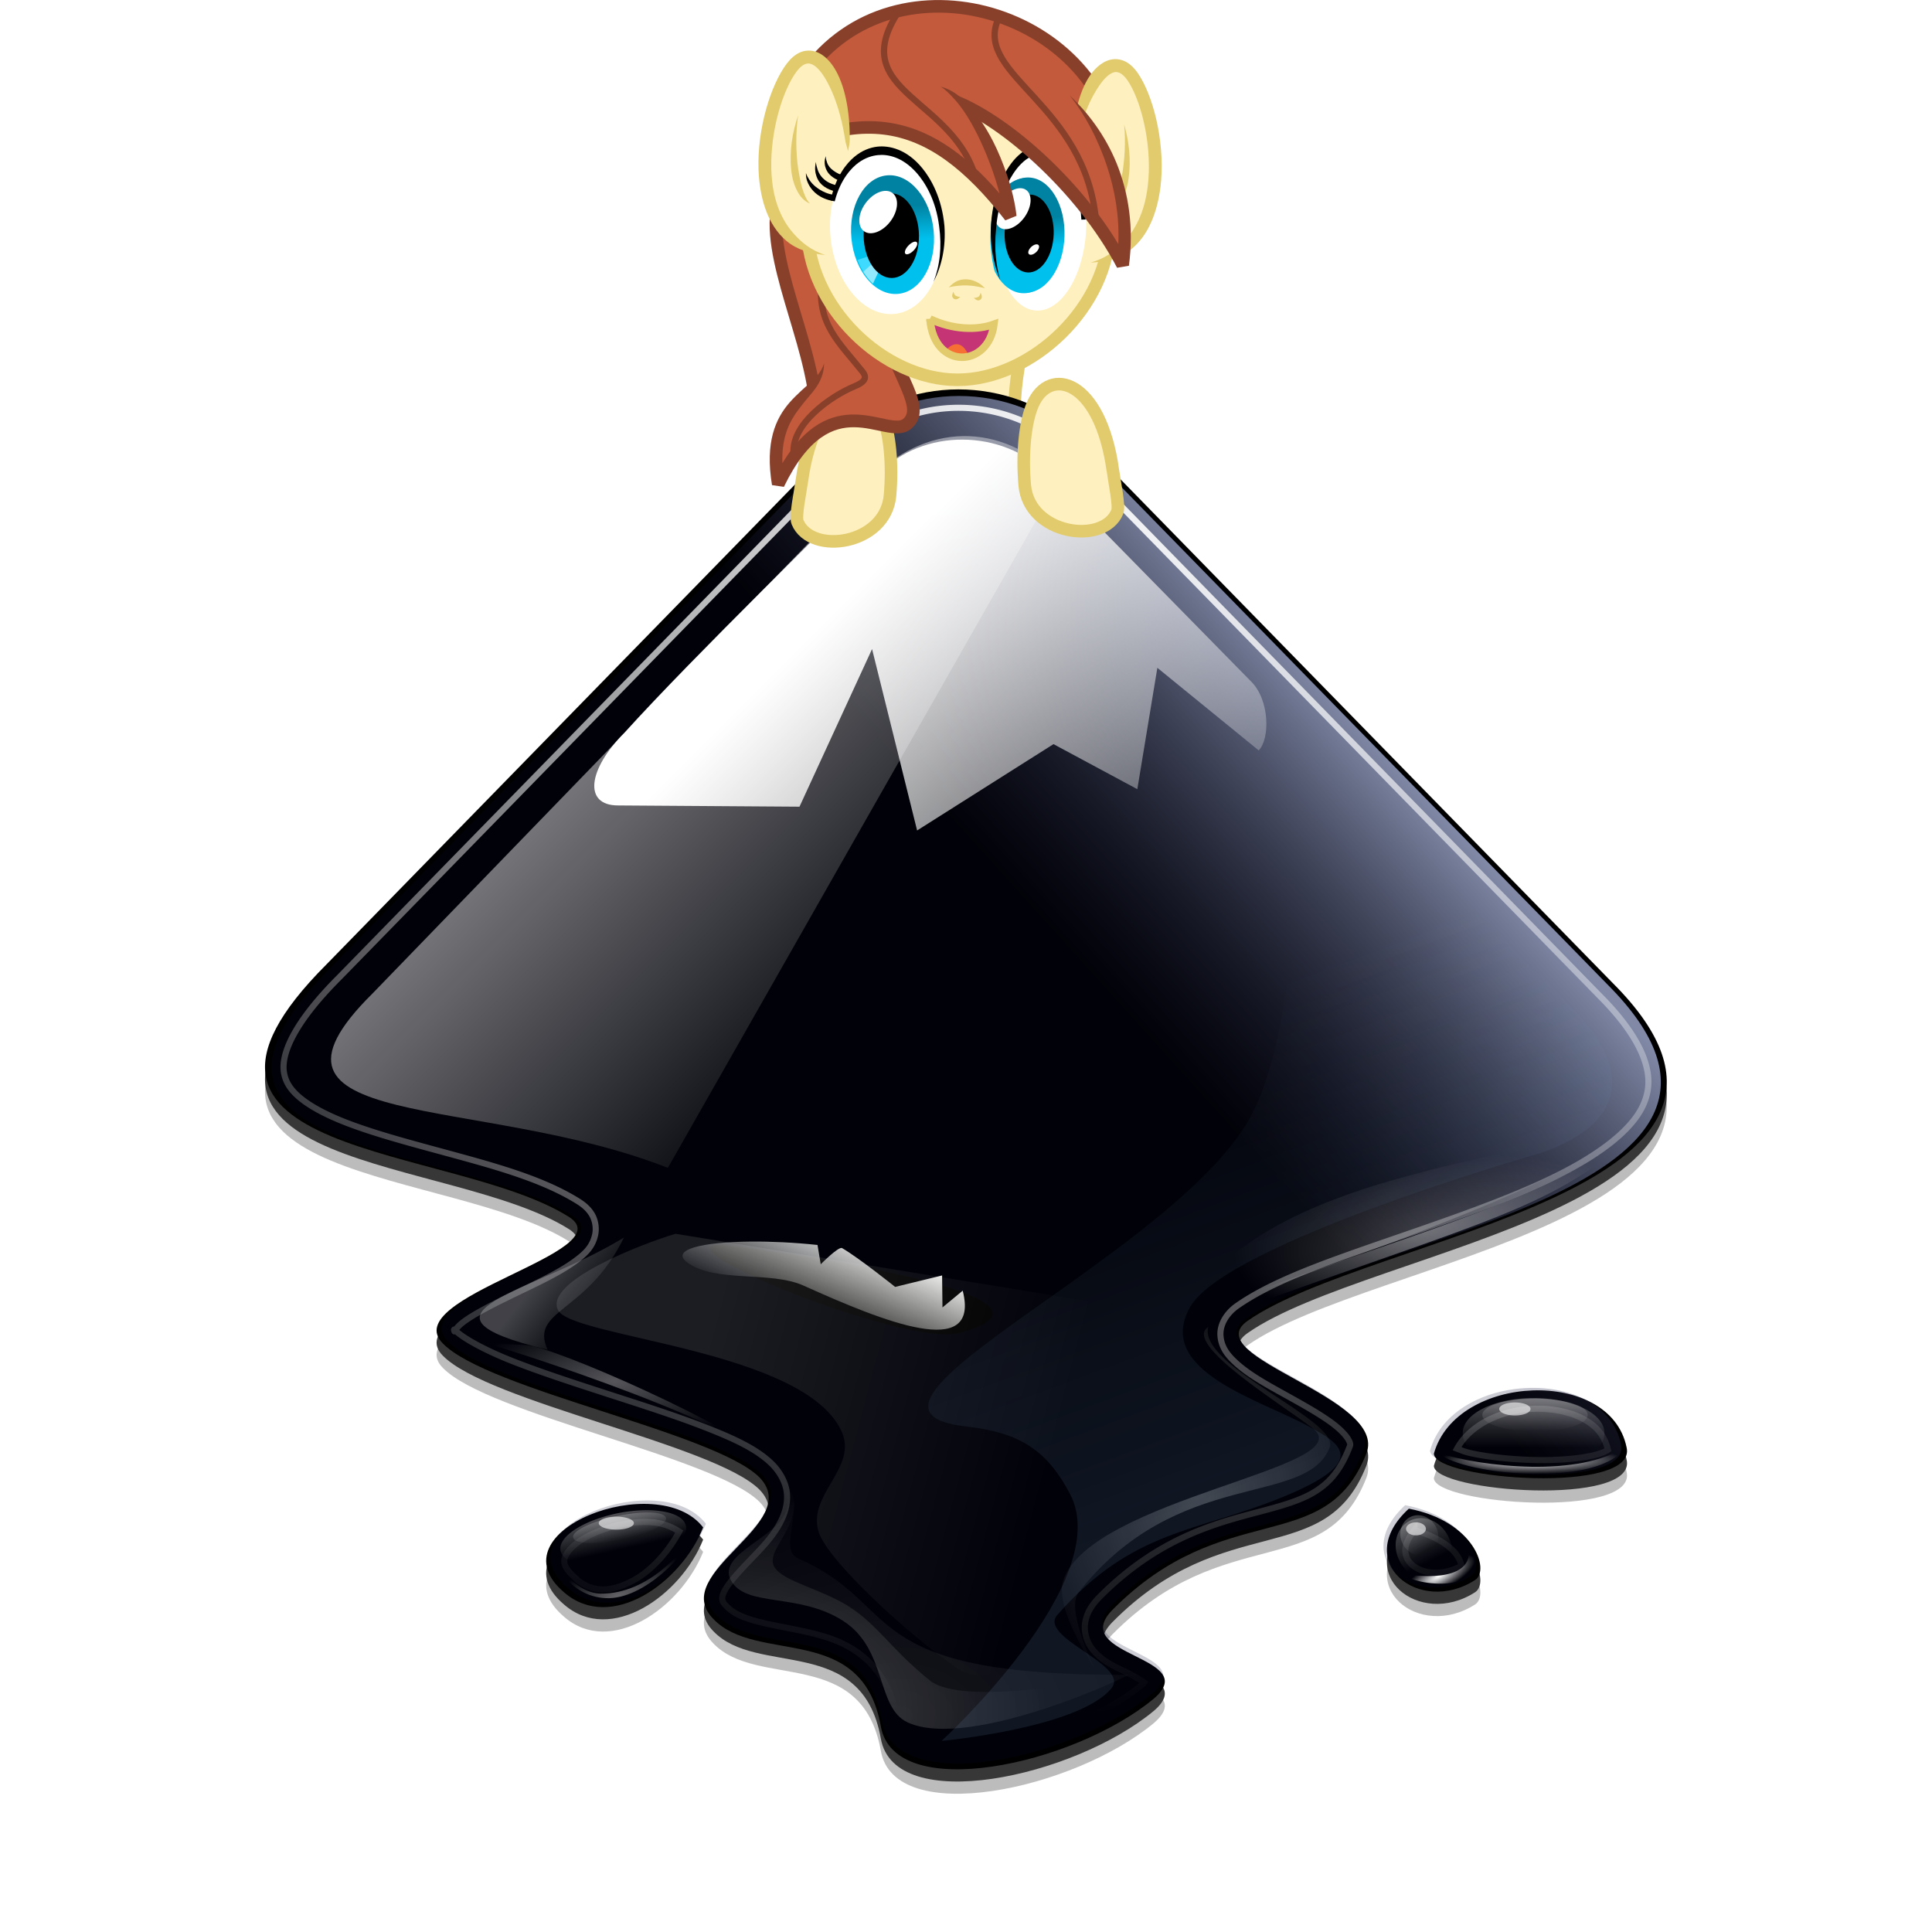 <svg xmlns="http://www.w3.org/2000/svg" id="svg2" xmlns:xlink="http://www.w3.org/1999/xlink" viewBox="0 0 128 128" version="1"><defs id="defs4"><linearGradient id="WhiteTransparent" gradientUnits="userSpaceOnUse"><stop id="stop7" offset="0" stop-color="#fff"/><stop id="stop9" offset="1" stop-color="#fff" stop-opacity="0"/></linearGradient><linearGradient id="liquidSpecular" x2="0" y1="128" y2="76" gradientUnits="userSpaceOnUse" xlink:href="#WhiteTransparent"/><linearGradient id="sideSpecular" x1="80" x2="60" y1="20" y2="40" gradientUnits="userSpaceOnUse" xlink:href="#WhiteTransparent"/><clipPath id="clipoutline1"><path id="outline1" d="M54.1 12.5L12.9 54.7C-2.7 70.3 23 69 32.3 74.9c4.3 2.8-13.8 6.4-10.1 10.1 3.6 3.7 21.7 7.1 25.3 10.7 3.6 3.7-7.3 7.6-3.7 11.3 3.5 3.7 11.9.2 13.4 8.6 1.1 6.2 15.4 3.1 21.8-2.2 4-3.4-6.9-3.4-3.3-7.1 9-9.1 17-4.1 20.3-12.5 1.8-4.5-13.6-7.7-9.5-10.6 9.8-6.9 45.8-10.4 29.2-27L73 12.5c-5.3-5-14-5-18.9 0zm-9.9 64.7c.9 0 30.8 4 19.3 7.1-4.4 1.2-24.6-7.1-19.3-7.1zm57.2 16.6c0 2.1 16.3 3.3 15.4-.5-1.3-6.4-13.6-5.9-15.4.5zm-69.5 11.1c3.7 3.2 9.3-.7 11.1-5.2-3.6-4.7-16.9.3-11.1 5.2zm67.5-6.7c-4.6 4.2.8 8.6 5.3 5.7 1.2-.8-.1-4.7-5.3-5.7z"/></clipPath><linearGradient id="linearGradient9175" x1="82.119" x2="60" y1="20" y2="40" gradientUnits="userSpaceOnUse" xlink:href="#linearGradient5785"/><linearGradient id="linearGradient5785" gradientUnits="userSpaceOnUse"><stop id="stop5787" offset="0" stop-color="#c0cdf9"/><stop id="stop5789" offset="1" stop-color="#07092d" stop-opacity=".288"/></linearGradient><filter id="filter8490" color-interpolation-filters="sRGB"><feGaussianBlur id="feGaussianBlur8492" stdDeviation="2.416"/></filter><filter id="filter6017-3" color-interpolation-filters="sRGB"><feGaussianBlur id="feGaussianBlur6019-9" stdDeviation=".805"/></filter><filter id="filter6031-0" color-interpolation-filters="sRGB"><feGaussianBlur id="feGaussianBlur6033-8" stdDeviation="3.49"/></filter><linearGradient id="linearGradient9175-3" x1="82.119" x2="60" y1="20" y2="40" gradientUnits="userSpaceOnUse" xlink:href="#linearGradient5785-8"/><linearGradient id="linearGradient5785-8" gradientUnits="userSpaceOnUse"><stop id="stop5787-7" offset="0" stop-color="#c0cdf9"/><stop id="stop5789-3" offset="1" stop-color="#07092d" stop-opacity=".288"/></linearGradient><clipPath id="clipPath9086-1"><use id="use9088-0" width="400" height="300" fill="#fff" xlink:href="#outline1" opacity=".25"/></clipPath><filter id="filter8490-0" color-interpolation-filters="sRGB"><feGaussianBlur id="feGaussianBlur8492-5" stdDeviation="2.416"/></filter><linearGradient id="shinySpecular-0" x1="33" x2="58" y1="35" y2="60" gradientTransform="matrix(1.009 0 0 1.009 -.39 -.383)" gradientUnits="userSpaceOnUse" xlink:href="#WhiteTransparent-3"/><linearGradient id="WhiteTransparent-3" gradientUnits="userSpaceOnUse"><stop id="stop7606-1" offset="0" stop-color="#fff"/><stop id="stop7608-8" offset="1" stop-color="#fff" stop-opacity="0"/></linearGradient><linearGradient id="IcecapTip-0" x1="60" x2="90" y1="20" y2="50" gradientUnits="userSpaceOnUse" xlink:href="#WhiteTransparent-3"/><radialGradient id="radialGradient9177-1" cx="116.31" cy="250.897" r="30.6" gradientTransform="matrix(1.57 0 0 1.051 -75.5 -22.096)" gradientUnits="userSpaceOnUse" xlink:href="#linearGradient8568-7" fy="250.897" fx="116.31"/><linearGradient id="linearGradient8568-7"><stop id="stop8570-9" offset="0" stop-color="#fff"/><stop id="stop8572-1" offset="1" stop-color="#fff" stop-opacity="0"/></linearGradient><radialGradient id="radialGradient8574-0" cx="132.444" cy="251.994" r="30.6" gradientTransform="matrix(2.003 0 0 1.341 -132.875 -95.166)" gradientUnits="userSpaceOnUse" xlink:href="#linearGradient8568-7" fy="251.994" fx="132.444"/><filter id="filter8732-3" width="1.156" height="1.228" x="-.078" y="-.114" color-interpolation-filters="sRGB"><feGaussianBlur id="feGaussianBlur8734-5" stdDeviation="1.958"/></filter><radialGradient id="radialGradient8744-9" cx="210.25" cy="168.5" r="34.25" gradientTransform="matrix(1 0 0 .423 0 97.164)" gradientUnits="userSpaceOnUse" xlink:href="#linearGradient8738-4" fy="168.5" fx="210.25"/><linearGradient id="linearGradient8738-4"><stop id="stop8740-8" offset="0" stop-color="#fff"/><stop id="stop8742-4" offset="1" stop-color="#fff" stop-opacity="0"/></linearGradient><radialGradient id="radialGradient8768-6" cx="217.5" cy="182.082" r="34.25" gradientTransform="matrix(1 0 0 .423 0 97.164)" gradientUnits="userSpaceOnUse" xlink:href="#linearGradient8738-4" fy="182.082" fx="217.5"/><filter id="filter8764-9" width="1.149" height="1.351" x="-.074" y="-.175" color-interpolation-filters="sRGB"><feGaussianBlur id="feGaussianBlur8766-2" stdDeviation="2.12"/></filter><linearGradient id="linearGradient8912-9" x1="231.625" x2="231.75" y1="195.188" y2="201.5" gradientUnits="userSpaceOnUse" xlink:href="#linearGradient8866-0"/><linearGradient id="linearGradient8866-0"><stop id="stop8868-3" offset="0" stop-color="#fff"/><stop id="stop8870-0" offset="1" stop-color="#fff" stop-opacity="0"/></linearGradient><linearGradient id="linearGradient8910-3" x1="231.376" x2="231.376" y1="195.621" y2="200.071" gradientUnits="userSpaceOnUse" xlink:href="#linearGradient8866-0"/><filter id="filter8906-3" width="1.171" height="1.556" x="-.085" y="-.278" color-interpolation-filters="sRGB"><feGaussianBlur id="feGaussianBlur8908-7" stdDeviation=".565"/></filter><radialGradient id="radialGradient8922-9" cx="228.219" cy="204.832" r="14.094" gradientTransform="matrix(1 0 0 .148 0 174.57)" gradientUnits="userSpaceOnUse" xlink:href="#linearGradient8916-4" fy="204.832" fx="228.219"/><linearGradient id="linearGradient8916-4"><stop id="stop8918-9" offset="0" stop-color="#fff"/><stop id="stop8920-9" offset="1" stop-color="#fff" stop-opacity="0"/></linearGradient><filter id="filter8980-1" width="1.14" height="1.946" x="-.07" y="-.473" color-interpolation-filters="sRGB"><feGaussianBlur id="feGaussianBlur8982-9" stdDeviation=".821"/></filter><linearGradient id="linearGradient8990-4" x1="231.625" x2="231.75" y1="195.188" y2="201.5" gradientUnits="userSpaceOnUse" xlink:href="#linearGradient8866-0"/><linearGradient id="linearGradient8992-2" x1="231.376" x2="231.376" y1="195.621" y2="200.071" gradientUnits="userSpaceOnUse" xlink:href="#linearGradient8866-0"/><radialGradient id="radialGradient8994-0" cx="228.219" cy="204.832" r="14.094" gradientTransform="matrix(1 0 0 .148 0 174.57)" gradientUnits="userSpaceOnUse" xlink:href="#linearGradient8916-4" fy="204.832" fx="228.219"/><radialGradient id="radialGradient9004-6" cx="89.875" cy="187.869" r="22.75" gradientTransform="matrix(1 0 0 .407 0 115.76)" gradientUnits="userSpaceOnUse" xlink:href="#linearGradient8998-5" fy="187.869" fx="89.875"/><linearGradient id="linearGradient8998-5"><stop id="stop9000-9" offset="0" stop-color="#fff" stop-opacity=".33"/><stop id="stop9002-5" offset="1" stop-color="#fff" stop-opacity="0"/></linearGradient><linearGradient id="linearGradient9023-6" x1="231.625" x2="231.75" y1="195.188" y2="201.5" gradientUnits="userSpaceOnUse" xlink:href="#linearGradient8866-0"/><linearGradient id="linearGradient9025-1" x1="231.376" x2="231.376" y1="195.621" y2="200.071" gradientUnits="userSpaceOnUse" xlink:href="#linearGradient8866-0"/><radialGradient id="radialGradient9046-1" cx="90.281" cy="230.836" r="10.469" gradientTransform="matrix(1.185 -.328 .123 .443 -45.068 152.922)" gradientUnits="userSpaceOnUse" xlink:href="#linearGradient9040-4" fy="230.836" fx="90.281"/><linearGradient id="linearGradient9040-4"><stop id="stop9042-3" offset="0" stop-color="#fff"/><stop id="stop9044-7" offset="1" stop-color="#fff" stop-opacity="0"/></linearGradient><filter id="filter9068-2" width="1.152" height="1.331" x="-.076" y="-.166" color-interpolation-filters="sRGB"><feGaussianBlur id="feGaussianBlur9070-7" stdDeviation=".665"/></filter><radialGradient id="radialGradient11553-3" cx="68.4" cy="21.226" r="54.783" gradientTransform="matrix(1.722 0 0 1.695 -49.395 -14.078)" gradientUnits="userSpaceOnUse" xlink:href="#linearGradient9286-3" fy="21.226" fx="68.4"/><linearGradient id="linearGradient9286-3"><stop id="stop9288-9" offset="0" stop-color="#fff"/><stop id="stop9290-2" offset="1" stop-color="#fff" stop-opacity="0"/></linearGradient><filter id="filter9298-4" color-interpolation-filters="sRGB"><feGaussianBlur id="feGaussianBlur9300-4" stdDeviation=".326"/></filter><linearGradient id="linearGradient5905-4" x1="95.5" x2="153.5" y1="208.164" y2="223.5" gradientUnits="userSpaceOnUse" xlink:href="#linearGradient5899-9"/><linearGradient id="linearGradient5899-9"><stop id="stop5901-9" offset="0" stop-color="#fff"/><stop id="stop5903-3" offset="1" stop-color="#fff" stop-opacity="0"/></linearGradient><filter id="filter5983-8" width="1.165" height="1.245" x="-.083" y="-.122" color-interpolation-filters="sRGB"><feGaussianBlur id="feGaussianBlur5985-3" stdDeviation="3.687"/></filter><linearGradient id="linearGradient5801-2" x1="57.225" x2="53.632" y1="76.246" y2="84.48" gradientTransform="matrix(.885 0 0 .885 5.177 9.23)" gradientUnits="userSpaceOnUse" xlink:href="#linearGradient5793-9"/><linearGradient id="linearGradient5793-9"><stop id="stop5795-5" offset="0" stop-color="#eeeeec"/><stop id="stop5797-4" offset="1" stop-color="#eeeeec" stop-opacity="0"/></linearGradient><radialGradient id="radialGradient5811-3" cx="181.227" cy="214.551" r="22.466" gradientTransform="matrix(1.351 0 0 1.718 -63.706 -153.956)" gradientUnits="userSpaceOnUse" xlink:href="#linearGradient5805-9" fy="214.551" fx="181.227"/><linearGradient id="linearGradient5805-9"><stop id="stop5807-4" offset="0" stop-color="#fff"/><stop id="stop5809-9" offset="1" stop-color="#fff" stop-opacity="0"/></linearGradient><filter id="filter5845-5" color-interpolation-filters="sRGB"><feGaussianBlur id="feGaussianBlur5847-5" stdDeviation="1.241"/></filter><linearGradient id="linearGradient5822-7" x1="73.712" x2="82.754" y1="180.476" y2="187.66" gradientTransform="matrix(.493 0 0 .493 -6 -9.723)" gradientUnits="userSpaceOnUse" xlink:href="#WhiteTransparent-3"/><linearGradient id="linearGradient10981-3-9"><stop id="stop10983-2-0" offset="0" stop-color="#729fcf"/><stop id="stop10985-3-7" offset="1" stop-color="#729fcf" stop-opacity="0"/></linearGradient><filter id="filter10997-7-2" color-interpolation-filters="sRGB"><feGaussianBlur id="feGaussianBlur10999-0-7" stdDeviation="2.77"/></filter><linearGradient id="linearGradient1539" x1="180.813" x2="153.7" y1="217.5" y2="144.5" gradientTransform="translate(-130.166 -83.353)" gradientUnits="userSpaceOnUse" xlink:href="#linearGradient10981-3-9"/><clipPath id="clipPath1385"><ellipse id="use1387" cx="513.929" cy="409.505" fill="#fff" ry="50.357" rx="37.143" transform="matrix(.698 -.074 .077 .723 104.877 149.22)"/></clipPath><clipPath id="clipPath1381"><ellipse id="use1383" cx="513.929" cy="409.505" fill="#fff" ry="50.357" rx="37.143" transform="matrix(.841 -.091 .074 1.095 33.667 1.396)"/></clipPath><clipPath id="clipPath1355"><ellipse id="use1357" cx="508.864" cy="412.178" fill="url(#linearGradient1769)" ry="31.05" rx="21.915" transform="matrix(1.631 -.128 .128 1.63 -504.888 -236.517)" clip-path="url(#clipPath1385)"/></clipPath><clipPath id="clipPath1351"><ellipse id="use1353" cx="508.864" cy="412.178" fill="url(#linearGradient1765)" ry="31.05" rx="21.915" transform="matrix(1.631 -.128 .128 1.63 -504.888 -236.517)" clip-path="url(#clipPath1385)"/></clipPath><clipPath id="clipPath1240"><path id="use1242" fill="#fff" d="M605.724 452.595c-6.62.222-11.124-21.816-10.533-48.135.592-26.32 10.944-48.772 17.565-48.572 18.86.568 15.143 73.205 10.6 98.874-4.876.58-8.68-.52-17.63-2.167z"/></clipPath><clipPath id="clipPath1236"><path id="use1238" fill="#fff" d="M607.386 447.687c-5.217.16-8.706-17.53-8.17-38.642.536-21.11 8.752-39.095 13.968-38.917 14.86.508 11.735 58.766 8.087 79.346-3.842.452-6.837-.442-13.884-1.787z"/></clipPath><clipPath id="clipPath1185"><ellipse id="use1187" cx="605.839" cy="421.774" fill="url(#linearGradient1777)" ry="44.116" rx="20.606" transform="rotate(-1.74 -1516.276 4947.428)" clip-path="url(#clipPath1240)"/></clipPath><clipPath id="clipPath1181"><ellipse id="use1183" cx="605.839" cy="421.774" fill="url(#linearGradient1773)" ry="44.116" rx="20.606" transform="rotate(-1.74 -1516.276 4947.428)" clip-path="url(#clipPath1240)"/></clipPath><linearGradient id="linearGradient1061"><stop id="stop1063" offset="0" stop-color="#0083a2"/><stop id="stop1065" offset="1" stop-color="#00c0ee"/></linearGradient><linearGradient id="linearGradient1765" x1="506.704" x2="506.704" y1="401.673" y2="419.593" xlink:href="#linearGradient1061" gradientUnits="userSpaceOnUse"/><linearGradient id="linearGradient1769" x1="506.704" x2="506.704" y1="401.673" y2="419.593" xlink:href="#linearGradient1061" gradientUnits="userSpaceOnUse"/><linearGradient id="linearGradient1773" x1="609.627" x2="609.627" y1="415.208" y2="434.401" xlink:href="#linearGradient1061" gradientUnits="userSpaceOnUse"/><linearGradient id="linearGradient1777" x1="609.627" x2="609.627" y1="415.208" y2="434.401" xlink:href="#linearGradient1061" gradientUnits="userSpaceOnUse"/><clipPath id="clipPath4578"><use id="use4580" width="1" height="1" transform="matrix(2.974 -.201 .201 2.974 310.277 303.046)" xlink:href="#path1567"/></clipPath><clipPath id="clipPath4582"><use id="use4584" width="1" height="1" transform="matrix(2.974 -.201 .201 2.974 310.277 303.046)" xlink:href="#path1567"/></clipPath><clipPath id="clipPath4588"><use id="use4590" width="1" height="1" transform="matrix(2.961 -.345 .345 2.961 313.16 310.127)" xlink:href="#path1612"/></clipPath><clipPath id="clipPath4592"><use id="use4594" width="1" height="1" transform="matrix(2.961 -.345 .345 2.961 313.16 310.127)" xlink:href="#path1612"/></clipPath><clipPath id="clipPath4605"><use id="use4607" width="1" height="1" transform="matrix(2.979 -.094 .094 2.979 308.993 292.573)" xlink:href="#path1648"/></clipPath><linearGradient id="linearGradient4922" x1="480.22" x2="479.825" y1="266.604" y2="274.537" gradientUnits="userSpaceOnUse" xlink:href="#linearGradient1061"/><linearGradient id="linearGradient4924" x1="513.699" x2="514.564" y1="267.169" y2="273.748" gradientUnits="userSpaceOnUse" xlink:href="#linearGradient1061"/></defs><style id="style26"/><g id="g4719" transform="matrix(.834 0 0 .834 10.613 19.75)"><path id="path4655" fill="#c35a3c" stroke="#89402b" d="M48.967-6.836c-.562 4.55 3.36 11.52 3.138 16.705l8.74-.464L55.53-6.47z"/><path id="path4112" fill="#fff0bf" stroke="#e1cb6d" d="M58.214 4.465c.683 3.754-.22 7.854-.653 11.102l10.83-.01c-.25-3.335-1.02-6.037-.064-10.847"/><g id="g9139" transform="matrix(.994 0 0 .994 .39 -1.445)" enable-background="new"><g id="g6035" opacity=".783"><path id="path5987" d="M54.1 12.988l-41.2 42.2c-15.6 15.6 10.1 14.3 19.4 20.2 4.3 2.8-13.8 6.4-10.1 10.1 3.6 3.7 21.7 7.1 25.3 10.7 3.6 3.7-7.3 7.6-3.7 11.3 3.5 3.7 11.9.2 13.4 8.6 1.1 6.2 15.4 3.1 21.8-2.2 4-3.4-6.9-3.4-3.3-7.1 9-9.1 17-4.1 20.3-12.5 1.8-4.5-13.6-7.7-9.5-10.6 9.8-6.9 45.8-10.4 29.2-27L73 12.988c-5.3-5-14-5-18.9 0zm47.3 81.3c0 2.1 16.3 3.3 15.4-.5-1.3-6.4-13.6-5.9-15.4.5zm-69.5 11.1c3.7 3.2 9.3-.7 11.1-5.2-3.6-4.7-16.9.3-11.1 5.2zm67.5-6.7c-4.6 4.2.8 8.6 5.3 5.7 1.2-.8-.1-4.7-5.3-5.7z" filter="url(#filter6017-3)" transform="translate(0 .488)"/><path id="path6021" d="M54.1 13.965l-41.2 42.2c-15.6 15.6 10.1 14.3 19.4 20.2 4.3 2.8-13.8 6.4-10.1 10.1 3.6 3.7 21.7 7.1 25.3 10.7 3.6 3.7-7.3 7.6-3.7 11.3 3.5 3.7 11.9.2 13.4 8.6 1.1 6.2 15.4 3.1 21.8-2.2 4-3.4-6.9-3.4-3.3-7.1 9-9.1 17-4.1 20.3-12.5 1.8-4.5-13.6-7.7-9.5-10.6 9.8-6.9 45.8-10.4 29.2-27L73 13.965c-5.3-5-14-5-18.9 0zm47.3 81.3c0 2.1 16.3 3.3 15.4-.5-1.3-6.4-13.6-5.9-15.4.5zm-69.5 11.1c3.7 3.2 9.3-.7 11.1-5.2-3.6-4.7-16.9.3-11.1 5.2zm67.5-6.7c-4.6 4.2.8 8.6 5.3 5.7 1.2-.8-.1-4.7-5.3-5.7z" opacity=".576" filter="url(#filter6031-0)" transform="translate(0 .488)"/></g><path id="use7631" d="M54.1 12.5L12.9 54.7C-2.7 70.3 23 69 32.3 74.9c4.3 2.8-13.8 6.4-10.1 10.1 3.6 3.7 21.7 7.1 25.3 10.7 3.6 3.7-7.3 7.6-3.7 11.3 3.5 3.7 11.9.2 13.4 8.6 1.1 6.2 15.4 3.1 21.8-2.2 4-3.4-6.9-3.4-3.3-7.1 9-9.1 17-4.1 20.3-12.5 1.8-4.5-13.6-7.7-9.5-10.6 9.8-6.9 45.8-10.4 29.2-27L73 12.5c-5.3-5-14-5-18.9 0zm47.3 81.3c0 2.1 16.3 3.3 15.4-.5-1.3-6.4-13.6-5.9-15.4.5zm-69.5 11.1c3.7 3.2 9.3-.7 11.1-5.2-3.6-4.7-16.9.3-11.1 5.2zm67.5-6.7c-4.6 4.2.8 8.6 5.3 5.7 1.2-.8-.1-4.7-5.3-5.7z"/><path id="use7639" fill="none" d="M54.1 12.5L12.9 54.7C-2.7 70.3 23 69 32.3 74.9c4.3 2.8-13.8 6.4-10.1 10.1 3.6 3.7 21.7 7.1 25.3 10.7 3.6 3.7-7.3 7.6-3.7 11.3 3.5 3.7 11.9.2 13.4 8.6 1.1 6.2 15.4 3.1 21.8-2.2 4-3.4-6.9-3.4-3.3-7.1 9-9.1 17-4.1 20.3-12.5 1.8-4.5-13.6-7.7-9.5-10.6 9.8-6.9 45.8-10.4 29.2-27L73 12.5c-5.3-5-14-5-18.9 0zm47.3 81.3c0 2.1 16.3 3.3 15.4-.5-1.3-6.4-13.6-5.9-15.4.5zm-69.5 11.1c3.7 3.2 9.3-.7 11.1-5.2-3.6-4.7-16.9.3-11.1 5.2zm67.5-6.7c-4.6 4.2.8 8.6 5.3 5.7 1.2-.8-.1-4.7-5.3-5.7z"/><use id="use7641" width="400" height="300" fill="url(#linearGradient9175-3)" transform="matrix(.991 0 0 .991 .605 .604)" clip-path="url(#clipPath9086-1)" xlink:href="#outline1" opacity=".67" filter="url(#filter8490-0)"/><path id="path7643" fill="url(#shinySpecular-0)" d="M16.565 57.04C5.363 68.14 25.042 65.01 40.18 70.965l31.285-55c-4.743-4.844-10.798-4.44-15.138 0z" opacity=".505"/><path id="icecap" fill="url(#IcecapTip-0)" d="M70.5 15.5l16.3 16.6c1.5 1.5 1.5 4.6.6 5.5L79.3 31l-1.6 9.7-6.7-3.6L60.1 44l-3.6-14.5-5.8 12.6-14.5-.1c-2.8 0-2.4-2.9.5-5.8 5.7-6.3 16.8-17 20.3-20.7 3.6-3.7 9.9-3.6 13.5 0z"/><path id="path8566" fill="url(#radialGradient9177-1)" fill-rule="evenodd" d="M113 203.5s3.34 5.1 3 7.5c-.668 4.71-10.81 7.058-8.563 11.25 2.22 4.14 10.222 1.794 16.938 6.125 6.688 4.313 4.89 13.1 9.75 15.313 9.48 4.312 34.375-7.438 33.125-7.188s-24.57 5.095-29.82.845c-5.986-4.845-7.702-8.23-12.118-11.095-4.137-2.685-9.95-3.78-11.302-5.98-1.353-2.197 2.71-5.033 2.99-9.27.17-2.544-4-7.5-4-7.5z" transform="matrix(.53 0 0 .53 -11.722 -13.864)" opacity=".217"/><path id="path8718" fill="url(#radialGradient8574-0)" fill-rule="evenodd" d="M113 203.5s3.34 5.1 3 7.5c-.668 4.71-10.81 7.058-8.563 11.25 2.22 4.14 10.222 1.794 16.938 6.125 6.688 4.313 4.89 13.1 9.75 15.313 9.48 4.312 34.375-7.438 33.125-7.188-41.34.157-33.625-10.495-49.563-17.5-2.303-1.012-.968-3.763-.687-8 .17-2.544-4-7.5-4-7.5z" transform="matrix(.53 0 0 .53 -11.722 -13.864)" opacity=".276" filter="url(#filter8732-3)"/><path id="path8736" fill="url(#radialGradient8744-9)" fill-rule="evenodd" d="M183.25 181.75c37.104-13.655 49.024-15.53 61.25-27.75-14.16 11.954-44.098 18.366-68.5 29z" transform="matrix(.53 0 0 .53 -11.722 -13.864)" opacity=".453"/><path id="path8746" fill="url(#radialGradient8768-6)" fill-rule="evenodd" d="M183.25 181.75c61.104-21.655 50.774-21.53 61.25-27.75-19.428 7.437-55.734 8.23-68.5 29z" transform="matrix(.53 0 0 .53 -11.722 -14.79)" opacity=".512" filter="url(#filter8764-9)"/><path id="path8864" fill="url(#linearGradient8912-9)" d="M237.875 199.063a7.938 2.438 0 1 1-15.875 0 7.938 2.438 0 1 1 15.875 0z" transform="matrix(.53 0 0 .53 -12.384 -14.79)" overflow="visible" opacity=".286" enable-background="accumulate"/><path id="path8874" fill="url(#linearGradient8910-3)" d="M237.875 199.063a7.938 2.438 0 1 1-15.875 0 7.938 2.438 0 1 1 15.875 0z" transform="matrix(.713 0 0 1.141 -54.578 -134.955)" overflow="visible" opacity=".621" filter="url(#filter8906-3)" enable-background="accumulate"/><path id="path8914" fill="url(#radialGradient8922-9)" fill-rule="evenodd" d="M214.125 203.75c3.77 3.484 24.756 5.272 28.188-1-6.737 4.784-21.717 3.103-28.188 1z" transform="matrix(.53 0 0 .53 -11.722 -14.24)" filter="url(#filter8980-1)"/><path id="path8984" fill="url(#linearGradient8990-4)" d="M236.446 199.063a6.508 3.082 0 1 1-13.017 0 6.508 3.082 0 1 1 13.016 0z" transform="matrix(.204 -.104 .239 .472 5.755 30.287)" overflow="visible" opacity=".286" enable-background="accumulate"/><path id="path8986" fill="url(#linearGradient8992-2)" d="M236.993 199.063a7.056 2.14 0 1 1-14.11 0 7.056 2.14 0 1 1 14.11 0z" transform="matrix(.275 -.139 .516 1.018 -65.353 -69.3)" overflow="visible" opacity=".621" filter="url(#filter8906-3)" enable-background="accumulate"/><path id="path8988" fill="url(#radialGradient8994-0)" fill-rule="evenodd" d="M217.058 201.94c3.77 3.485 26.97 8.912 25.254.81-3.317 5.323-18.784 1.293-25.254-.81z" transform="matrix(.204 -.104 .239 .472 6.26 30.65)" filter="url(#filter8980-1)"/><path id="path8996" fill="url(#radialGradient9004-6)" fill-rule="evenodd" d="M68.25 186c0-.62 38.846 11.84 45.5 18.5-5.47-5.34-33.16-17.616-37.375-17.75-4.215-.134-7.625-.5-8.125-.75z" transform="matrix(.53 0 0 .53 -11.722 -13.864)"/><g id="g9018"><path id="path9006" fill="url(#linearGradient9023-6)" d="M237.875 199.063a7.938 2.438 0 1 1-15.875 0 7.938 2.438 0 1 1 15.875 0z" transform="matrix(.466 -.102 .124 .369 -95.518 49.727)" overflow="visible" opacity=".286" enable-background="accumulate"/><path id="path9008" fill="url(#linearGradient9025-1)" d="M237.875 199.063a7.938 2.438 0 1 1-15.875 0 7.938 2.438 0 1 1 15.875 0z" transform="matrix(.627 -.138 .267 .794 -160.706 -25.755)" overflow="visible" opacity=".621" filter="url(#filter8906-3)" enable-background="accumulate"/></g><path id="path9038" fill="url(#radialGradient9046-1)" fill-rule="evenodd" d="M80.5 220.063s2.103 5.65 7.875 5.937c5.84.29 12.503-7.007 13.063-9.625-1 2.25-6.59 9.033-13.813 8.938-4.1-.055-7.125-5.25-7.125-5.25z" transform="matrix(.53 0 0 .53 -11.623 -14.427)" opacity=".616" filter="url(#filter9068-2)"/><path id="87235" fill="none" stroke="url(#radialGradient11553-3)" stroke-width=".488" d="M63.406 10.22c-3.098 0-6.134 1.12-8.28 3.31L13.937 55.72c-3.766 3.764-4.67 6.23-4.438 7.624.116.697.46 1.303 1.188 1.937.728.636 1.83 1.258 3.156 1.814 2.65 1.112 6.218 2.008 9.719 2.97 3.5.96 6.93 1.973 9.53 3.624.397.258.77.576 1.032 1.03.262.456.354 1.057.25 1.563-.208 1.014-.832 1.548-1.47 2.032-1.272.97-3.022 1.774-4.78 2.626-1.758.85-3.525 1.723-4.406 2.437-.442.357-.6.678-.595.656.006-.02-.117-.272.094-.06.55.566 2.273 1.537 4.468 2.405 2.194.868 4.88 1.746 7.593 2.625 2.714.88 5.46 1.75 7.782 2.656 2.324.907 4.218 1.75 5.47 3 .622.64 1.062 1.436 1.156 2.25.093.814-.127 1.578-.438 2.22-.62 1.28-1.62 2.266-2.53 3.218-.912.95-1.737 1.86-2.032 2.47-.148.303-.17.5-.157.624.015.122.036.246.314.53a1.457 1.457 0 0 1 .03.032c1.195 1.262 3.788 1.44 6.72 2.125 1.466.343 3 .862 4.312 2 1.314 1.138 2.3 2.87 2.72 5.22.175.993.702 1.478 1.968 1.874 1.266.395 3.194.464 5.312.155 4.237-.62 9.26-2.695 12.156-5.094.18-.152.13-.11.188-.186-.195-.14-.652-.437-1.406-.813-.892-.443-1.945-.858-2.75-1.874-.403-.507-.68-1.31-.563-2.094.12-.784.548-1.437 1.126-2.03 4.746-4.8 9.422-5.945 12.938-6.876 1.758-.465 3.23-.89 4.344-1.594 1.114-.702 1.985-1.663 2.718-3.53.08-.203.08-.262-.03-.5-.11-.24-.405-.622-.876-1.032-.94-.82-2.51-1.7-4.063-2.563-1.552-.863-3.06-1.668-4.156-2.687-.547-.51-1.12-1.152-1.186-2.125-.066-.973.572-1.852 1.312-2.375 2.746-1.933 6.897-3.405 11.406-4.97 4.51-1.563 9.362-3.18 13.313-5.03 3.95-1.85 6.857-3.98 7.78-6.125.463-1.073.548-2.16.064-3.563-.485-1.403-1.59-3.12-3.564-5.093L72 13.562l-.03-.032c-2.36-2.206-5.48-3.31-8.564-3.31zm45.938 80c-2.635.094-5.06 1.3-6.094 3.186.294.11.558.235 1.03.344 1.377.316 3.297.52 5.19.563 1.89.04 3.783-.118 4.936-.438.505-.14.773-.282.906-.375-.255-1.09-.864-1.862-1.906-2.438-1.078-.595-2.556-.898-4.062-.843zm-70.5 9.06c-2.09-.144-4.717.688-6 1.72-.642.516-.914.994-.938 1.313-.024.318.078.74.938 1.468a1.457 1.457 0 0 1 0 .032c1.353 1.17 2.882 1.048 4.625.094 1.46-.8 2.756-2.3 3.624-3.875-.585-.376-1.285-.682-2.25-.75zm61 .626c-.448.57-.69 1.098-.72 1.47-.037.51.108.906.5 1.28.738.7 2.34 1.003 3.97.125-.032-.188-.094-.475-.344-.843-.5-.734-1.67-1.525-3.406-2.03z" filter="url(#filter9298-4)"/><path id="path5897" fill="url(#linearGradient5905-4)" fill-rule="evenodd" d="M95.5 172c-5.09 1.502-21.592 7.737-19.25 12.5 2.244 4.563 40.61 6.4 46.5 20 2.568 5.93-5.892 10.403-3.75 16.5 1.65 4.695 14.412 16.49 22.486 22.068 6.333 4.374 14.65-3.523 11.264-10.068-5.396-10.428 18.443-23.2 29.25-29 6.305-3.384-13-20-13-20l-73.5-12z" transform="translate(-5.81 -7.704) scale(.488)" opacity=".325" filter="url(#filter5983-8)"/><path id="path5783" fill="url(#linearGradient5801-2)" fill-rule="evenodd" d="M41.742 78.533c2.232 1.64 6.637.65 9.282 1.842 6.35 2.86 14.155 6.045 12.72.404l-1.617 1.34-.03-2.556-3.753.916s-2.907-2.333-4.24-3.102c-.277-.16-1.707 1.293-1.707 1.293l-.257-1.543c-1.857-.197-3.696-.285-5.315-.272-3.88.03-6.5.638-5.083 1.678z"/><path id="path5803" fill="url(#radialGradient5811-3)" fill-rule="evenodd" d="M182.75 187.25c-1.76 6.478 21.628 15.28 19.875 19.75-3.86 9.842-24.976 3.138-41.125 23.75-2.313 2.953 3.25 13.5 2.5 12.25s-6.465-9.963-5-14.25c4.594-13.445 49.013-18.457 40.875-24.875-4.68-3.69-21.505-13.887-17.125-16.625z" transform="translate(-5.81 -7.704) scale(.488)" opacity=".478" filter="url(#filter5845-5)"/><path id="path6041" fill="#fff" d="M109.125 90.232a1.25.52 0 1 1-2.503 0 1.25.52 0 1 1 2.503 0z" overflow="visible" opacity=".586" enable-background="accumulate"/><path id="path6043" fill="#fff" d="M100.763 99.815a.793.52 0 1 1-1.587 0 .793.52 0 1 1 1.587 0z" overflow="visible" opacity=".586" enable-background="accumulate"/><path id="path6045" fill="#fff" d="M37.466 99.357a1.404.52 0 1 1-2.808 0 1.404.52 0 1 1 2.808 0z" overflow="visible" opacity=".586" enable-background="accumulate"/><path id="path5049" fill="url(#linearGradient5822-7)" stroke-width="2.048" d="M36.672 76.53c-7.153 4.423-18.274 6.033-6.104 8.97-1.45-3.227 3.14-2.87 6.104-8.97z" overflow="visible" opacity=".251" enable-background="accumulate"/><path id="path10207" fill="url(#linearGradient1539)" stroke-width="2" d="M8.834 171.647S31.426 169.52 36.652 163c3.058-3.813-12.15-8.263-8.868-12 12.35-14.053 22.73-13.467 37.05-19.353 14.32-5.886 9.036-8.77 4.404-11.353-7.932-4.427-25.587-9.143-19.747-19.647 5.878-10.57 57.344-25.25 57.344-25.25 15.596-5.328 13.64-14.964 6-23l-46-45.75s2.283 43.39-7 62c-11.47 23-72.544 48.662-47 51.5 9 1 13.32 4.07 17 11 7.577 14.27-21 40.5-21 40.5z" transform="translate(57.75 32.997) scale(.488)" color="#000" overflow="visible" opacity=".363" filter="url(#filter10997-7-2)" enable-background="accumulate"/></g><path id="path4133" fill="#fff0bf" stroke="#e1cb6d" d="M50.977 14.496c-.13.942-.536 2.83-.35 3.29 1.07 2.648 6.994 1.842 7.35-2.108.223-2.474-.02-4.992-.625-6.4-1.34-3.116-5.374-1.998-6.375 5.218z"/><path id="path4661" fill="#c35a3c" d="M58.358 4.853c1.025 2.482 2.14 4.14.995 5.126-1.594 1.37-6.19-3.577-10.253 4.795-1.084-6.562 3.24-6.806 3.64-9.585"/><path id="path4657" fill="#89402b" d="M57.896 5.044c.208.504.42.975.613 1.405.292.654.534 1.2.68 1.676.244.783.172 1.18-.166 1.47-.088.076-.212.126-.425.135-.223.01-.5-.027-.854-.096-.675-.132-1.6-.378-2.59-.388-1.838-.018-3.85.762-5.727 3.866-.07-2.117.58-3.324 1.283-4.265.607-.814 1.057-1.256 1.37-1.71.322-.468.667-1.115.656-1.947-.226.735-.777 1.23-1.123 1.547-.146.134-1.074.937-1.603 1.544-1.13 1.297-1.97 3.158-1.408 6.576l.944.137c1.972-4.058 3.98-4.752 5.597-4.735.867.01 1.644.22 2.406.368.364.07.74.13 1.09.114.36-.015.728-.11 1.04-.378.807-.697.75-1.62.465-2.533-.17-.544-.44-1.15-.726-1.79-.195-.433-.4-.89-.6-1.378z"/><path id="path4665" fill="none" stroke="#89402b" stroke-width=".5" d="M52.547-1.312c-.387 3.372 1.417 4.853 3.248 7.16.382.48.193.818-.646 1.163-1.882.776-5.142 3.052-4.813 5.466"/><path id="path4114" fill="#fff0bf" stroke="#e1cb6d" d="M75.426-5.717C75.426.706 69.2 6.49 63.334 6.49 57.47 6.49 51.397.706 51.397-5.717c0-6.423 5.38-11.63 12.014-11.63 6.637 0 12.016 5.207 12.016 11.63z"/><path id="path4129" fill="#fff0bf" stroke="#e1cb6d" d="M75.68 13.688c.13.942.537 2.83.35 3.29-1.07 2.648-6.994 1.84-7.35-2.108-.223-2.475.02-4.993.626-6.4 1.338-3.117 5.374-2 6.375 5.218z"/><path id="path4609" fill="#c35a3c" stroke="#89402b" d="M49.122-13.394c4.294-13.84 21.432-11.754 26.026-1.48"/><path id="path4145" fill="#fff0bf" d="M54.643-11.668c-.16-5.666-2.563-9.166-4.467-6.662-2.36 3.105-4.224 13.538 2.657 14.903"/><path id="path4139" fill="#e1cb6d" d="M50.676-14.517c-.45 1.334-.7 2.816-.55 4.306l.03.25c.088.652.298 1.223.572 1.668.248.4.57.657.892.783-.242-.233-.393-.58-.53-.96-.16-.435-.265-.976-.37-1.576l-.04-.235c-.192-1.287-.198-2.95-.004-4.237z"/><path id="path4453" fill="#fff0bf" d="M72.48-11.14c.423-5.65 2.987-9.036 4.772-6.445 2.213 3.21 3.59 13.72-3.348 14.762"/><path id="path4461" fill="#e1cb6d" d="M76.575-13.8c.134 1.295.05 2.956-.203 4.23-.015.078-.03.156-.05.234-.132.595-.263 1.13-.44 1.56-.156.37-.323.71-.576.932.328-.11.66-.35.927-.74.294-.432.53-.993.65-1.64.014-.083.028-.167.04-.25.22-1.48.04-2.972-.348-4.327z"/><path id="path4457" fill="#e1cb6d" d="M72.48-11.14c.07-.28.17-.544.224-.817.608-3.116 1.74-4.738 2.078-5.177.335-.434.712-.776 1.073-.82.172-.02.54.006.985.652.505.732.983 1.926 1.304 3.344.32 1.41.474 3.006.36 4.527-.047.607-.135 1.2-.272 1.764-.206.846-.53 1.615-.957 2.28-.225.35-.48.675-.77.973-.626.645-1.427 1.276-2.6 1.59 1.197-.044 2.273-.314 3.138-.978.388-.3.725-.654 1.012-1.05.547-.753.908-1.64 1.147-2.574.16-.623.26-1.272.314-1.928.13-1.638-.04-3.337-.384-4.832-.343-1.487-.866-2.81-1.468-3.685-.612-.887-1.294-1.15-1.894-1.11-.856.06-1.494.73-1.842 1.208-.535.736-1.377 2.415-1.513 5.782-.01.28.038.564.065.85z"/><ellipse id="path1648" cx="480.896" cy="273.156" fill="#fff" ry="19.283" rx="10.652" transform="matrix(.335 .021 -.021 .335 -85.387 -107.078)"/><ellipse id="path1480" cx="41.938" cy="62.909" fill="#fff" ry="19.352" rx="13.235" transform="matrix(.334 -.035 .035 .334 41.474 -24.755)"/><ellipse id="path1567" cx="480.938" cy="273.255" fill="url(#linearGradient4922)" ry="14.092" rx="9.777" transform="matrix(.334 -.032 .032 .334 -111.2 -80.92)"/><ellipse id="path1612" cx="514.42" cy="270.8" fill="url(#linearGradient4924)" ry="13.658" rx="8.897" clip-path="url(#clipPath4605)" transform="matrix(.335 .011 -.011 .335 -100.496 -101.382)"/><path id="path1658" fill="#3edaff" d="M478.84 281.023l-6.16 2.5 2.23 4.018 4.822-5.714z" transform="scale(.336) rotate(3.86 4651.51 -4452.14)" clip-path="url(#clipPath4582)"/><path id="path1661" fill="#92eaff" d="M479.286 281.916l-5.18 5.357 3.662 2.053 2.59-6.696z" transform="scale(.336) rotate(3.86 4651.51 -4452.14)" clip-path="url(#clipPath4578)"/><path id="path1663" fill="#3edaff" d="M520.357 276.29l5.625.983-1.607 4.107-5.09-3.75z" transform="matrix(.333 .039 -.039 .333 -92.322 -115.484)" clip-path="url(#clipPath4592)"/><path id="path1665" fill="#92eaff" d="M519.554 277.273l5.09 3.393-1.965 3.482-3.84-5.447z" transform="matrix(.333 .039 -.039 .333 -92.322 -115.484)" clip-path="url(#clipPath4588)"/><path id="path4481" fill="#c53474" d="M61.15 1.656c1.838.87 3.736.91 5.083.423-.425 3.465-4.774 3.66-5.083-.424z"/><path id="path4483" fill="#f67033" d="M62.37 4.204c.657-.82 1.453-.743 1.877.448z"/><path id="path4465" fill="none" stroke="#e1cb6d" stroke-width=".6" d="M61.15 1.656c1.838.87 3.736.91 5.083.423-.425 3.465-4.774 3.66-5.083-.424z"/><ellipse id="path1569" cx="481.518" cy="276.157" ry="10.043" rx="6.56" transform="matrix(.335 -.005 .005 .335 -104.61 -95.067)"/><ellipse id="path1640" cx="515.178" cy="272.398" ry="9.238" rx="5.814" transform="matrix(.335 .011 -.011 .335 -100.557 -102.05)"/><ellipse id="path1642" cx="504.95" cy="265.201" fill="#fff" ry="5.44" rx="3.405" transform="matrix(.274 .193 -.193 .274 -19.433 -177.222)"/><g id="layer48" fill="#fff" transform="matrix(.335 .023 -.023 .335 -97.7 -107.564)"><ellipse id="path1608" cx="480.893" cy="267.139" ry="5.638" rx="3.643" transform="rotate(32.927 479.624 266.38)"/><ellipse id="path1610" cx="485.58" cy="277.764" ry="1.92" rx=".848" transform="rotate(40.133 489.992 280.876)"/><ellipse id="path1644" cx="485.58" cy="277.764" ry="1.564" rx=".848" transform="rotate(42.91 506.325 316.626)"/></g><path id="path4632" d="M66.74-1.436c-.28-.895-.525-2.312-.333-4.12.15-1.82.697-3.334 1.375-4.353.843-1.267 1.734-1.59 2.373-1.553.717.043 1.423.535 1.994 1.475.564.933.953 2.247 1.03 3.753l.335-.01c-.022-1.543-.34-2.952-.896-4.008-.553-1.047-1.38-1.81-2.423-1.88-.962-.064-2.04.487-2.912 1.906-.7 1.14-1.21 2.764-1.297 4.644-.044 1.883.373 3.292.752 4.147z"/><path id="path4621" fill="#c35a3c" d="M62.29-15.93c4.316 1.255 11.01 7.16 14.17 13.29.81-5.9-1.677-10.708-4.212-13.468"/><path id="path4613" fill="#89402b" d="M62.15-15.45c2.052.593 4.735 2.33 7.315 4.71 2.572 2.372 4.992 5.335 6.55 8.33l.94-.16c.405-3.043-.033-5.804-.97-8.12-.94-2.316-2.375-4.132-3.737-5.418 1.173 1.475 2.246 3.437 2.985 5.694.598 1.827.975 3.88.878 6.12-1.575-2.627-3.717-5.135-5.958-7.192-2.636-2.42-5.458-4.262-7.722-4.924z"/><path id="path4617" fill="#c35a3c" d="M54.617-13.435c5.034-.737 8.935 1.83 12.912 6.952-.307-2.974-2.582-8.993-5.526-10.32"/><path id="path4611" fill="#89402b" d="M54.69-12.94c.965-.14 1.883-.155 2.762-.05 3.503.42 6.524 2.763 9.682 6.814l.892-.358c-.217-2.032-1.094-4.412-1.864-5.92-.57-1.115-1.515-2.645-2.77-3.644-.446-.354-.927-.574-1.388-.704.4.256.75.624 1.1 1.01.99 1.09 1.77 2.652 2.246 3.725.37.835.724 1.758 1.015 2.678.106.336.212.697.307 1.067-2.806-3.246-5.704-5.254-9.102-5.66-.972-.116-1.978-.1-3.025.054z"/><path id="path4135" fill="#e1cb6d" d="M54.643-11.668c.052-.31.136-.61.137-.917.01-3.035-.665-4.84-1.28-5.774-.38-.58-.98-1.2-1.78-1.294-.624-.073-1.31.19-1.942 1.022-.643.844-1.227 2.143-1.64 3.613-.412 1.478-.662 3.167-.607 4.81.024.657.095 1.31.225 1.94.195.944.515 1.846 1.026 2.624.27.41.59.78.963 1.095.833.703 1.895 1.023 3.09 1.123-1.158-.37-1.928-1.036-2.524-1.71-.276-.31-.517-.648-.725-1.008-.396-.683-.683-1.467-.85-2.322-.11-.57-.17-1.166-.19-1.775-.042-1.525.186-3.11.57-4.506.387-1.402.92-2.572 1.46-3.28.465-.612.83-.632 1.013-.602.325.053.684.36 1.038.863.463.662 1.355 2.337 1.79 5.21.044.296.157.583.227.89z"/><path id="path4523" fill="#e1cb6d" d="M62.64-.848c.37-.124 1.12-.173 1.43-.16.257.008.527.03.817.09.2.042.418.07.64.138-.168-.158-.333-.318-.53-.428-.282-.16-.588-.266-.908-.282-.66-.033-1.036.22-1.45.642z"/><path id="path4527" fill="#e1cb6d" d="M63.013-.514c-.07.154-.164.36-.025.514l.015.015c.07.065.164.097.26.076h.008c.107-.027.194-.114.293-.198-.136.014-.237-.022-.295-.046l-.005-.002c-.04-.017-.068-.032-.074-.036-.002 0-.003-.002-.004-.003-.038-.026-.132-.103-.173-.32z"/><path id="path4531" fill="#e1cb6d" d="M65.173-.428c-.04.216-.134.293-.172.32l-.003.002c-.005.004-.034.02-.074.036 0 0-.003 0-.004.002-.06.024-.16.06-.296.046.098.084.186.17.292.197l.008.002c.096.02.19-.01.26-.076l.014-.014c.14-.153.046-.36-.025-.514z"/><path id="path4627" d="M53.587-7.69c.464-1.797 1.367-2.69 1.894-3.074.566-.41 1.114-.556 1.55-.597.713-.07 1.9.1 3.063 1.417.644.73 1.53 2.13 1.788 4.26.225 1.605.055 3.147-.457 4.39.64-1.184.996-2.738.875-4.432-.2-2.232-1.075-3.763-1.76-4.597-1.25-1.524-2.633-1.812-3.58-1.707-.554.065-1.2.288-1.83.82-.593.497-1.478 1.547-1.868 3.445z"/><path id="path4637" d="M53.6-8.197c-.547-.048-.954-.272-1.14-.382-.176-.103-.6-.367-.89-.818-.107-.164-.21-.34-.272-.538-.003.208.02.42.092.625.21.585.61.938.827 1.096.213.155.67.427 1.328.514z"/><path id="path4641" d="M53.8-8.948c-.668-.126-1.01-.43-1.168-.59-.107-.108-.287-.315-.404-.667-.06-.18-.118-.383-.142-.614-.043.228-.072.445-.054.655.036.417.175.7.29.873.186.278.562.643 1.372.833z"/><path id="path4645" d="M54.195-9.755c-.423-.146-.697-.348-.85-.483-.088-.075-.264-.24-.364-.514-.053-.147-.104-.32-.11-.528-.06.198-.097.386-.084.567.024.355.165.6.26.736.183.254.468.473.967.688z"/><path id="path4651" fill="none" stroke="#89402b" stroke-width=".5" d="M58.537-22.574c-3.975 6.303 4.654 6.683 6.307 13.26"/><path id="path4653" fill="none" stroke="#89402b" stroke-width=".5" d="M66.512-22.017c-1.716 4.345 6.964 6.638 7.823 15.82"/></g></svg>
